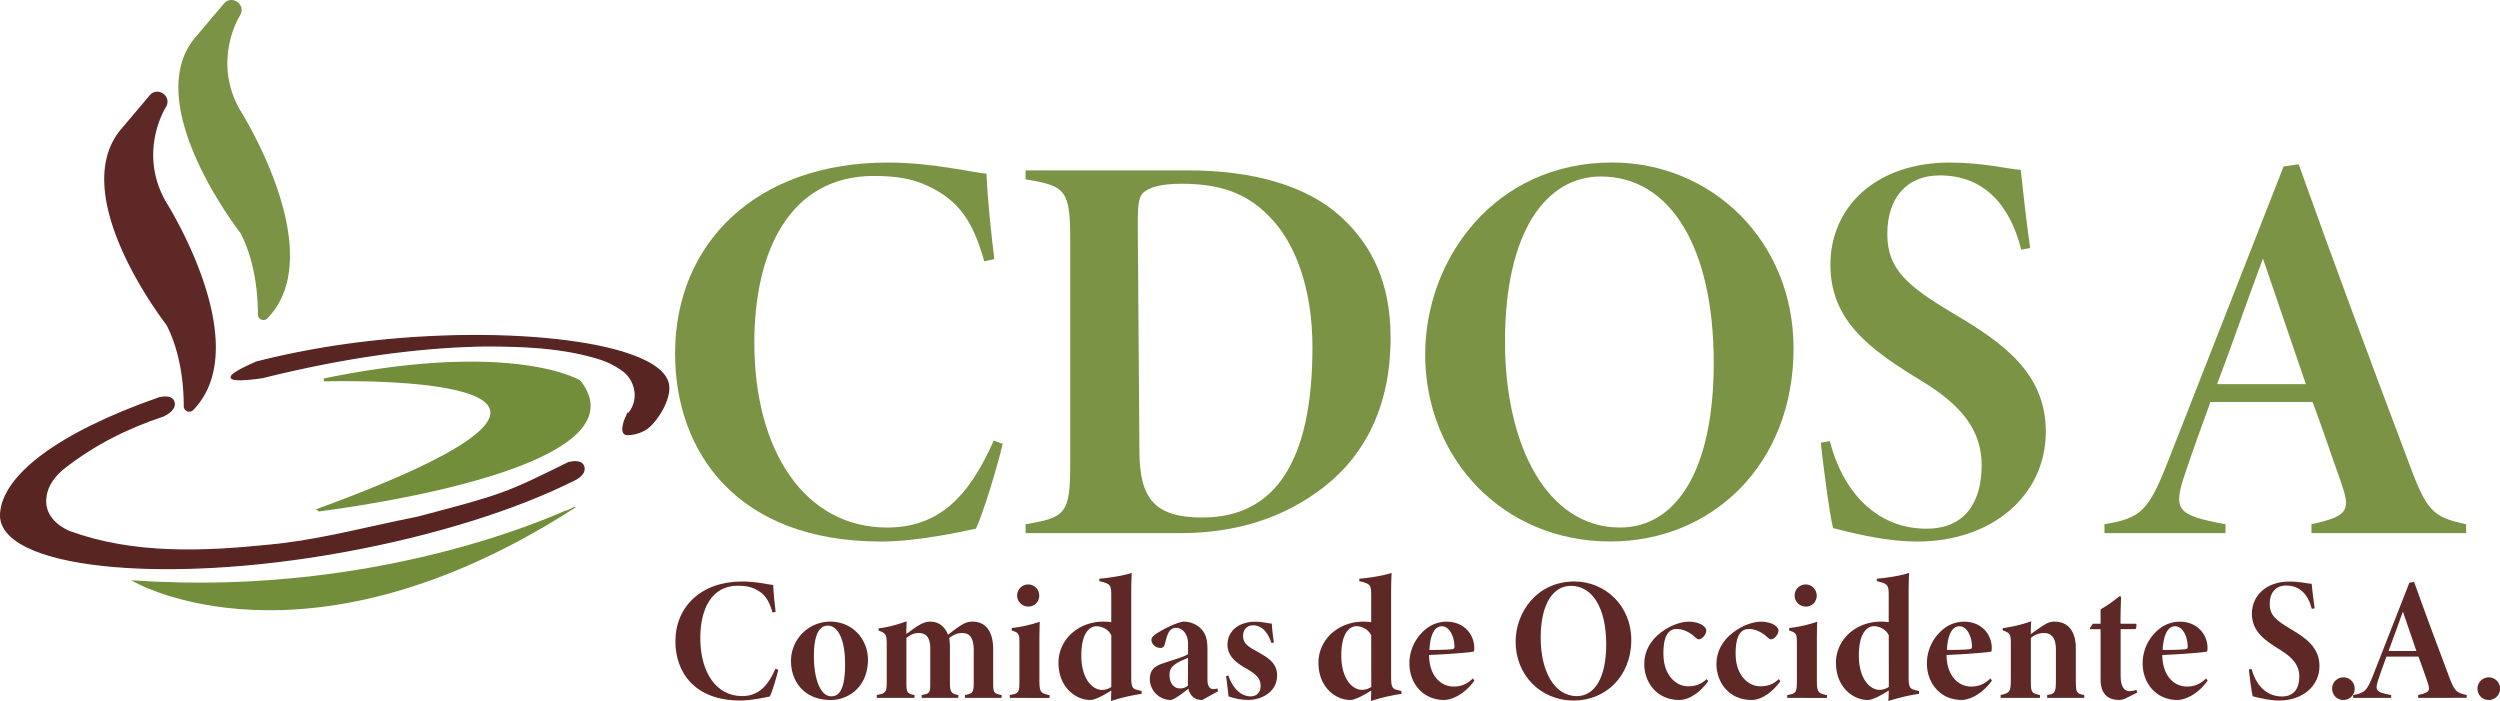 <svg xmlns="http://www.w3.org/2000/svg" viewBox="0 0 1854.43 519.99"><defs><style>.cls-1{fill:#7a9344;}.cls-2{fill:#5d2825;}.cls-3{fill:#592522;stroke:#592522;}.cls-3,.cls-4{stroke-miterlimit:10;}.cls-4{fill:#728e3b;stroke:#728e3b;}</style></defs><title>logo-full</title><g id="comida"><path class="cls-1" d="M184,250.18c5.78-6.84,16.53.48,12.23,8.34-.08.16-.17.32-.26.48,0,0-21,32.93-.06,69.89l.12.21c2.33,3.69,66.7,106.76,20.25,154.54a4.09,4.09,0,0,1-7-2.89c0-13.23-1.63-38.32-12.64-59.89a4.19,4.19,0,0,0-.42-.67c-4.61-6-74.35-98.29-32.76-145.69Z" transform="translate(-17.97 -247.46)"/><path class="cls-2" d="M129,318.18c5.78-6.84,16.53.48,12.23,8.34-.08.16-.17.32-.26.48,0,0-21,32.93-.06,69.89l.12.21c2.33,3.69,66.7,106.76,20.25,154.54a4.09,4.09,0,0,1-7-2.89c0-13.23-1.63-38.32-12.64-59.89a4.19,4.19,0,0,0-.42-.67c-4.61-6-74.35-98.29-32.76-145.69Z" transform="translate(-17.97 -247.46)"/><path class="cls-3" d="M443,604c3.6-1.71,8.94-5,8.09-9.73-.94-5.22-7.3-4.47-11.15-3.69l-.82.37c-45.31,22.39-47.6,23.53-111.27,40.2-.65.17-1.32.32-2,.43-2.51.43-11,2.42-11.87,2.42-33,7-64,15-97,18-49,5-100,7-147-10-10-4-20-13-18-26,1-9,7-16,13-21,23-18,47-30,74.48-39.18L139,556c3.6-1.71,8.94-5,8.09-9.73-.94-5.22-7.3-4.47-11.15-3.69l-.18.14c-74.7,26.1-115.6,57.65-117.27,85.78-2.37,39.92,119.23,52.84,254.77,28C341.64,644,402,624.6,444.11,603.37" transform="translate(-17.97 -247.46)"/><path class="cls-3" d="M497.82,565.26a26.38,26.38,0,0,1-14.5,4.49,3.19,3.19,0,0,1-2-.6c-2.74-2.14-.34-9.48,1.5-13l.23-.64a21,21,0,0,0,3-3.76c6-9.62,3.22-22.25-5.75-29.2A61.72,61.72,0,0,0,464,514c-28-9-58-10-87-10-55,1-110,10-164.19,23.45H213c-6.82,1-22.66,3-23.46.06-.73-2.65,11.43-8.25,18.05-11.12l.19-.2c11.07-2.82,27.46-6.65,47.47-10.08,118.35-20.29,251.9-7.41,258.46,26.32C515.82,543.48,505,560.07,497.82,565.26Z" transform="translate(-17.97 -247.46)"/><path class="cls-4" d="M259.14,529.82c43-.83,256.84-.63-4.8,95.23a.65.65,0,0,0,.29,1.25c37-4.78,242.34-34.33,193.45-96.2a.49.49,0,0,0-.19-.16c-2.6-1.51-53-29.17-188.87-1.41A.65.65,0,0,0,259.14,529.82Z" transform="translate(-17.97 -247.46)"/><path class="cls-4" d="M117.5,678.5s127,74,327-55C444.5,623.5,307.5,691.5,117.5,678.5Z" transform="translate(-17.97 -247.46)"/></g><g id="letras"><path class="cls-1" d="M761.75,576.7c-4.14,17.39-14.08,50.51-19.87,62.93-10.35,2.07-42.64,9.52-70.38,9.52-107.23,0-152.77-66.65-152.77-139.52,0-82,60.45-141.59,157.74-141.59,33.12,0,63.34,7.46,73.28,8.28.82,21.12,3.72,46.37,5.79,63.35l-7.45,1.65c-8.28-29.39-18.63-45.12-41.82-55.89-11.17-5.38-23.18-7.45-40.15-7.45-62.1,0-88.6,55.48-88.6,123.79,0,79.9,37.26,137,98.53,137,38.5,0,60.86-23.18,79.08-64.58Z" transform="translate(-17.97 -247.46)"/><path class="cls-1" d="M898.78,373.84c49.68,0,89,11.59,114.26,34.78,22.77,21.11,36.43,48.85,36.43,89.42,0,50.09-18.63,86.53-49.26,110.54C970.4,631.76,934.8,642.94,893,642.94H778.72v-6.62c29.39-5,33.12-7.45,33.12-44.71V425.18c0-37.26-3.73-39.75-33.12-44.72v-6.62ZM863.17,583.33c.42,33.94,11.18,48,46.79,48,53.4,0,81.55-41,81.55-126.27,0-42.23-12-77.42-32.7-97.71-16.56-17-36.85-23.59-64.17-23.59-16.56,0-24,2.89-28.15,6.21s-4.56,10.35-4.56,24.42Z" transform="translate(-17.97 -247.46)"/><path class="cls-1" d="M1213.82,368c73.28,0,134.55,57.55,134.55,137.87,0,86.52-60.86,143.24-135.79,143.24-80.32,0-137.45-62.1-137.45-138.69C1075.13,439.67,1126.47,368,1213.82,368Zm-8.28,10.35c-40.57,0-71.21,40.58-71.21,122.55,0,77.42,31.47,137.86,85.29,137.86,41.4,0,69.55-41.81,69.55-122.13C1289.17,430.14,1256.46,378.39,1205.54,378.39Z" transform="translate(-17.97 -247.46)"/><path class="cls-1" d="M1517.28,432.63c-8.7-34.36-28.57-55.06-60.45-55.06-24.84,0-38.91,17-38.91,43.47,0,26.08,14.49,38.5,50.09,59.61s67.48,43.47,67.48,86.94c0,47.61-40.16,81.56-95.22,81.56-20.28,0-39.74-4.14-62.51-9.94-2.49-7.86-8.7-56.71-9.11-63.34l6.62-1.24c9.11,36,33.54,65,71.63,65,28.56,0,41-19.46,41-47.2,0-26.08-15.32-44.71-44.71-62.51-37.26-22.77-67.48-43.89-67.48-86.11,0-42.65,33.53-75.77,88.59-75.77,25.26,0,43.89,5,52.58,5.39,1.66,15.31,4.14,38.08,7,58Z" transform="translate(-17.97 -247.46)"/><path class="cls-1" d="M1732.55,642.94v-6.62c28.57-6.21,29-10.77,21.53-32.29-5-13.67-12-35.2-20.7-58.38h-75.76c-7,19.05-13.67,37.68-18.63,52.58-9.53,27.74-6.21,31.46,29.8,38.09v6.62H1579v-6.62c27.32-4.56,32.7-9.94,47.19-46.78l85.7-218.6,11.18-1.65c26.08,73.27,53,145.31,80.31,217.76,14.49,39.74,18.63,43.89,43.89,49.27v6.62Zm-36-203.69c-12.83,34.36-22.35,62.52-34,93.15h65.83Z" transform="translate(-17.97 -247.46)"/><path class="cls-2" d="M595.31,744.32c-1.3,5.46-4.42,15.86-6.24,19.76-3.25.65-13.39,3-22.1,3-33.67,0-48-20.93-48-43.81,0-25.74,19-44.47,49.53-44.47,10.4,0,19.89,2.34,23,2.6.26,6.64,1.17,14.57,1.82,19.9l-2.34.51c-2.6-9.22-5.85-14.17-13.13-17.55-3.51-1.69-7.28-2.34-12.61-2.34-19.5,0-27.82,17.42-27.82,38.88,0,25.09,11.7,43,30.94,43,12.09,0,19.11-7.28,24.83-20.28Z" transform="translate(-17.97 -247.46)"/><path class="cls-2" d="M633.79,708.57c16.9,0,28,13.39,28,28.21,0,19.89-14.17,29.9-27.56,29.9-21.06,0-29.51-15.34-29.51-28.6A29.13,29.13,0,0,1,633.79,708.57Zm-1.82,3c-6.63,0-10.27,7.28-10.27,22.62,0,17.16,4.94,29.77,12.87,29.77,5.07,0,10.27-3.51,10.27-23.92C644.84,722,639.64,711.56,632,711.56Z" transform="translate(-17.97 -247.46)"/><path class="cls-2" d="M733.76,765.12V763c6.24-1.17,6.5-1.95,6.5-10.79V729.89c0-10.4-3.77-12.87-8.71-12.87-2.47,0-5.72.65-9.49,3.77a41.25,41.25,0,0,1,.52,6.11v26.52c0,7.67,1.17,8.58,6.24,9.62v2.08H701.65V763c6.24-1,6.37-1.82,6.37-9.62V728.85c0-9.36-3.64-11.83-8.71-11.83-3.25,0-5.72,1.17-9,3.64v32.76c0,7.67.39,8.45,6,9.62v2.08h-28V763c6.89-1.3,7.41-1.82,7.41-10.79V725.47c0-7.54-.78-8.32-6-10.27v-1.69c6.76-.65,15.08-3.12,20.8-5.2-.13,2-.26,6.24-.26,9.36,2.47-1.56,4.29-3.12,6.76-4.81,4.55-3,7.54-4.29,11-4.29,6.37,0,10.92,3.77,13.13,9.75,2.73-2.08,5.33-4.16,8.45-6.24s5.85-3.51,9.75-3.51c10.14,0,15.34,7.67,15.34,20.54v24.18c0,8.06.39,8.58,6.24,9.75v2.08Z" transform="translate(-17.97 -247.46)"/><path class="cls-2" d="M767,765.12V763c6.89-1.17,7.15-1.82,7.15-11.83V725c0-7.54-.39-8.06-5.73-9.88v-1.82a94.15,94.15,0,0,0,20.81-4.68c-.13,2.73-.26,10.14-.26,15.21v27.43c0,9.62.65,10.4,7.54,11.83v2.08Zm13.52-67.74a8.19,8.19,0,1,1,8.32-8.18A7.91,7.91,0,0,1,780.56,697.38Z" transform="translate(-17.97 -247.46)"/><path class="cls-2" d="M864.8,762.13A142.21,142.21,0,0,0,842,767.46c.14-1.3.27-5.46.27-7.8a80.07,80.07,0,0,1-8.72,4.94c-3.51,1.56-5.07,2.08-6.89,2.08-10.4,0-23.53-9-23.53-27.69,0-16.64,14.17-30.42,33.41-30.42a43.79,43.79,0,0,1,5.73.39V689.32c0-8.06-.65-8.84-8.85-10.79v-1.82c8.58-.65,19.25-2.6,24.06-4.29-.26,3.64-.39,10-.39,16.12v60.72c0,8.19.91,9.1,5.07,10.14l2.6.65Zm-22.49-43.42C840.1,714,835,712,831.25,712c-4.55,0-11.31,4.29-11.18,22.23.13,16.9,8.19,25,15.47,25a12.57,12.57,0,0,0,6.77-2.21Z" transform="translate(-17.97 -247.46)"/><path class="cls-2" d="M909.77,766.68c-3.25,0-5.59-.91-7.28-2.6a12.1,12.1,0,0,1-3-5.72c-4.16,3.25-10.79,8.32-13.13,8.32a15.58,15.58,0,0,1-15.47-15.47c0-6.11,2.86-9.23,8.71-11.31,7-2.6,16.51-4.94,19.63-7.28V725c0-8.06-4.94-11.83-8.71-11.83A6.21,6.21,0,0,0,885.2,716c-.91,1.3-1.82,3.64-3,8.58-.65,2.6-1.56,3.51-3.38,3.51-4.16,0-6.76-3.38-6.76-6,0-1.43,1.17-3,3.77-4.68,6.5-4.16,14.69-7.93,19.63-8.84A18.53,18.53,0,0,1,907,712.21c5.34,4.16,6.63,9.36,6.63,16.9v22.36c0,5.33,2,7.15,4.29,7.15a8.11,8.11,0,0,0,3-.52l.64,2.08Zm-10.53-31.33c-2,1-4,1.69-6.76,3.12-4.81,2.6-7,4.94-7,9.49,0,7.15,3.9,10.14,7.67,10.14a8.6,8.6,0,0,0,6-2.08C899.11,748.48,899.24,742.89,899.24,735.35Z" transform="translate(-17.97 -247.46)"/><path class="cls-2" d="M961.12,724.43c-2.6-7.41-6.63-13.13-13.78-13.13-3.9,0-7.28,2.73-7.28,7.8,0,5.59,3.9,8.06,9.23,11,9.23,5.07,16,9.1,16,18.33,0,12.48-11.7,18.2-21.45,18.2A44.11,44.11,0,0,1,929.27,764c-.26-2.6-1.17-10-1.82-15.08l1.69-.39C932,756.93,937.72,764,945.65,764c4.68,0,7.41-3.25,7.41-7.67,0-4-1.3-7.54-9.75-12.48-5.2-3-14.82-8.06-14.82-18.07s7.93-17,20.41-17.16c5.33,0,10,1.3,12.48,1.43a134.78,134.78,0,0,0,1.56,14Z" transform="translate(-17.97 -247.46)"/><path class="cls-2" d="M1057.58,762.13a141.92,141.92,0,0,0-22.75,5.33c.13-1.3.26-5.46.26-7.8a79.91,79.91,0,0,1-8.71,4.94c-3.51,1.56-5.07,2.08-6.89,2.08-10.4,0-23.53-9-23.53-27.69,0-16.64,14.17-30.42,33.41-30.42a43.76,43.76,0,0,1,5.72.39V689.32c0-8.06-.65-8.84-8.84-10.79v-1.82c8.58-.65,19.24-2.6,24-4.29-.26,3.64-.39,10-.39,16.12v60.72c0,8.19.91,9.1,5.07,10.14l2.6.65Zm-22.49-43.42c-2.21-4.68-7.28-6.76-11-6.76-4.55,0-11.31,4.29-11.18,22.23.13,16.9,8.19,25,15.47,25a12.54,12.54,0,0,0,6.76-2.21Z" transform="translate(-17.97 -247.46)"/><path class="cls-2" d="M1111.66,752.25c-7.8,11-17.68,14.43-22.36,14.43-16.25,0-25.87-12.87-25.87-27a32.5,32.5,0,0,1,9.23-22.88c5.85-6.11,12.35-8.19,18.46-8.19,12.35,0,20.28,9,20.41,19.24,0,2.08-.13,2.86-.65,3-4.16.78-20.67,2-32.89,2.47.13,16,9.23,23.4,18.2,23.4,4.68,0,9.36-1.17,14.3-6ZM1087.48,712c-4.81,0-8.58,5.2-9.23,17.55,5.2,0,10.27,0,15.47-.39,2-.13,3.12-.26,3.12-1.82C1096.84,719.49,1093.07,712,1087.48,712Z" transform="translate(-17.97 -247.46)"/><path class="cls-2" d="M1185.76,678.79c23,0,42.25,18.08,42.25,43.3,0,27.17-19.11,45-42.64,45-25.22,0-43.16-19.5-43.16-43.55C1142.21,701.29,1158.33,678.79,1185.76,678.79Zm-2.6,3.25c-12.74,0-22.36,12.75-22.36,38.49,0,24.31,9.88,43.29,26.78,43.29,13,0,21.84-13.13,21.84-38.35C1209.42,698.29,1199.15,682,1183.16,682Z" transform="translate(-17.97 -247.46)"/><path class="cls-2" d="M1285.08,752.77c-5.59,7.67-13.52,13.91-21.45,13.91-16.9,0-26-13.26-26-26.65,0-9.49,4.55-17.55,12.48-23.53s15.86-7.93,20.8-7.93c3.38,0,7.8,1,10.27,2.86,1.56,1.3,2.47,2.21,2.47,3.77,0,3-3.25,6.5-5.46,6.5-.52,0-1.17-.13-2.47-1.3-4.94-4.68-10-6.37-14-6.37-4.94,0-9.88,3.12-9.88,18.2,0,17.29,10.4,24.31,18.07,24.31,5.46,0,9.49-1.17,14-5.33Z" transform="translate(-17.97 -247.46)"/><path class="cls-2" d="M1338.63,752.77c-5.59,7.67-13.52,13.91-21.45,13.91-16.9,0-26-13.26-26-26.65,0-9.49,4.55-17.55,12.48-23.53s15.86-7.93,20.8-7.93c3.38,0,7.8,1,10.27,2.86,1.56,1.3,2.47,2.21,2.47,3.77,0,3-3.25,6.5-5.46,6.5-.52,0-1.17-.13-2.47-1.3-4.94-4.68-10-6.37-14-6.37-4.94,0-9.88,3.12-9.88,18.2,0,17.29,10.4,24.31,18.07,24.31,5.46,0,9.49-1.17,14-5.33Z" transform="translate(-17.97 -247.46)"/><path class="cls-2" d="M1343.7,765.12V763c6.89-1.17,7.15-1.82,7.15-11.83V725c0-7.54-.39-8.06-5.72-9.88v-1.82a94.19,94.19,0,0,0,20.8-4.68c-.13,2.73-.26,10.14-.26,15.21v27.43c0,9.62.65,10.4,7.54,11.83v2.08Zm13.52-67.74a8.19,8.19,0,1,1,8.32-8.18A7.91,7.91,0,0,1,1357.22,697.38Z" transform="translate(-17.97 -247.46)"/><path class="cls-2" d="M1441.46,762.13a141.92,141.92,0,0,0-22.75,5.33c.13-1.3.26-5.46.26-7.8a79.91,79.91,0,0,1-8.71,4.94c-3.51,1.56-5.07,2.08-6.89,2.08-10.4,0-23.53-9-23.53-27.69,0-16.64,14.17-30.42,33.41-30.42a43.76,43.76,0,0,1,5.72.39V689.32c0-8.06-.65-8.84-8.84-10.79v-1.82c8.58-.65,19.24-2.6,24-4.29-.26,3.64-.39,10-.39,16.12v60.72c0,8.19.91,9.1,5.07,10.14l2.6.65ZM1419,718.71c-2.21-4.68-7.28-6.76-11-6.76-4.55,0-11.31,4.29-11.18,22.23.13,16.9,8.19,25,15.47,25a12.54,12.54,0,0,0,6.76-2.21Z" transform="translate(-17.97 -247.46)"/><path class="cls-2" d="M1495.54,752.25c-7.8,11-17.68,14.43-22.36,14.43-16.25,0-25.87-12.87-25.87-27a32.5,32.5,0,0,1,9.23-22.88c5.85-6.11,12.35-8.19,18.46-8.19,12.35,0,20.28,9,20.41,19.24,0,2.08-.13,2.86-.65,3-4.16.78-20.67,2-32.89,2.47.13,16,9.23,23.4,18.2,23.4,4.68,0,9.36-1.17,14.3-6ZM1471.36,712c-4.81,0-8.58,5.2-9.23,17.55,5.2,0,10.27,0,15.47-.39,2-.13,3.12-.26,3.12-1.82C1480.72,719.49,1477,712,1471.36,712Z" transform="translate(-17.97 -247.46)"/><path class="cls-2" d="M1536.49,765.12V763c6.24-.91,6.5-2.08,6.5-13V729.11c0-9.36-4.16-12.09-8.71-12.09a14.85,14.85,0,0,0-9.88,3.64v31.72c0,9.1.65,9.23,6.76,10.66v2.08H1502V763c6.75-1.56,7.54-2.21,7.54-12V724.17c0-6.5-.91-7.28-6-9.1v-1.69a100.17,100.17,0,0,0,21.07-5.07c-.13,3.12-.26,6.37-.26,9.49,3.12-2.08,5.2-3.77,7.67-5.33,4-2.73,6.37-3.9,9.88-3.9,10.92,0,15.86,8.06,15.86,19.89v23.79c0,9.1.52,9.62,6.24,10.79v2.08Z" transform="translate(-17.97 -247.46)"/><path class="cls-2" d="M1595.24,765.25a13.93,13.93,0,0,1-4.94,1.43c-8.84,0-14.17-4.42-14.17-15.34V714.16h-7.67l-.26-.78,2.21-3.25h5.72V699.46a89.68,89.68,0,0,0,13.78-9.62l1.43.13c-.13,3.91-.52,12.88-.39,20.16h11.57c.52.78.13,3.12-.52,4h-11v34.45c0,9.62,3.64,11.57,6.76,11.57a14,14,0,0,0,4.94-1l.65,2Z" transform="translate(-17.97 -247.46)"/><path class="cls-2" d="M1655.57,752.25c-7.8,11-17.68,14.43-22.36,14.43-16.25,0-25.88-12.87-25.88-27a32.5,32.5,0,0,1,9.23-22.88c5.86-6.11,12.36-8.19,18.47-8.19,12.35,0,20.28,9,20.41,19.24,0,2.08-.13,2.86-.65,3-4.16.78-20.67,2-32.89,2.47.13,16,9.23,23.4,18.2,23.4,4.68,0,9.36-1.17,14.3-6ZM1631.39,712c-4.81,0-8.59,5.2-9.23,17.55,5.2,0,10.27,0,15.47-.39,1.95-.13,3.12-.26,3.12-1.82C1640.75,719.49,1637,712,1631.39,712Z" transform="translate(-17.97 -247.46)"/><path class="cls-2" d="M1732.79,699.08c-2.74-10.79-9-17.29-19-17.29-7.8,0-12.22,5.33-12.22,13.65s4.55,12.09,15.73,18.72,21.19,13.65,21.19,27.3c0,14.95-12.61,25.61-29.9,25.61-6.37,0-12.48-1.3-19.63-3.12-.78-2.47-2.73-17.81-2.86-19.89l2.08-.39c2.86,11.31,10.53,20.41,22.49,20.41,9,0,12.87-6.11,12.87-14.82,0-8.19-4.81-14-14-19.63-11.7-7.15-21.19-13.78-21.19-27s10.53-23.8,27.82-23.8c7.93,0,13.78,1.56,16.51,1.69.52,4.81,1.31,12,2.22,18.21Z" transform="translate(-17.97 -247.46)"/><path class="cls-2" d="M1756.18,766.68c-4.68,0-8.32-3.64-8.32-8.71a8.39,8.39,0,1,1,8.32,8.71Z" transform="translate(-17.97 -247.46)"/><path class="cls-2" d="M1811.69,765.12V763c9-1.95,9.1-3.38,6.76-10.14-1.56-4.29-3.77-11-6.5-18.33h-23.79c-2.21,6-4.29,11.83-5.85,16.51-3,8.71-2,9.88,9.36,12v2.08h-28.21V763c8.58-1.43,10.27-3.12,14.82-14.69l26.91-68.64,3.51-.53c8.19,23,16.64,45.64,25.22,68.39,4.55,12.48,5.85,13.78,13.78,15.47v2.08Zm-11.31-64c-4,10.79-7,19.63-10.66,29.25h20.67Z" transform="translate(-17.97 -247.46)"/><path class="cls-2" d="M1864,766.68c-4.68,0-8.32-3.64-8.32-8.71a8.39,8.39,0,1,1,8.32,8.71Z" transform="translate(-17.97 -247.46)"/></g></svg>